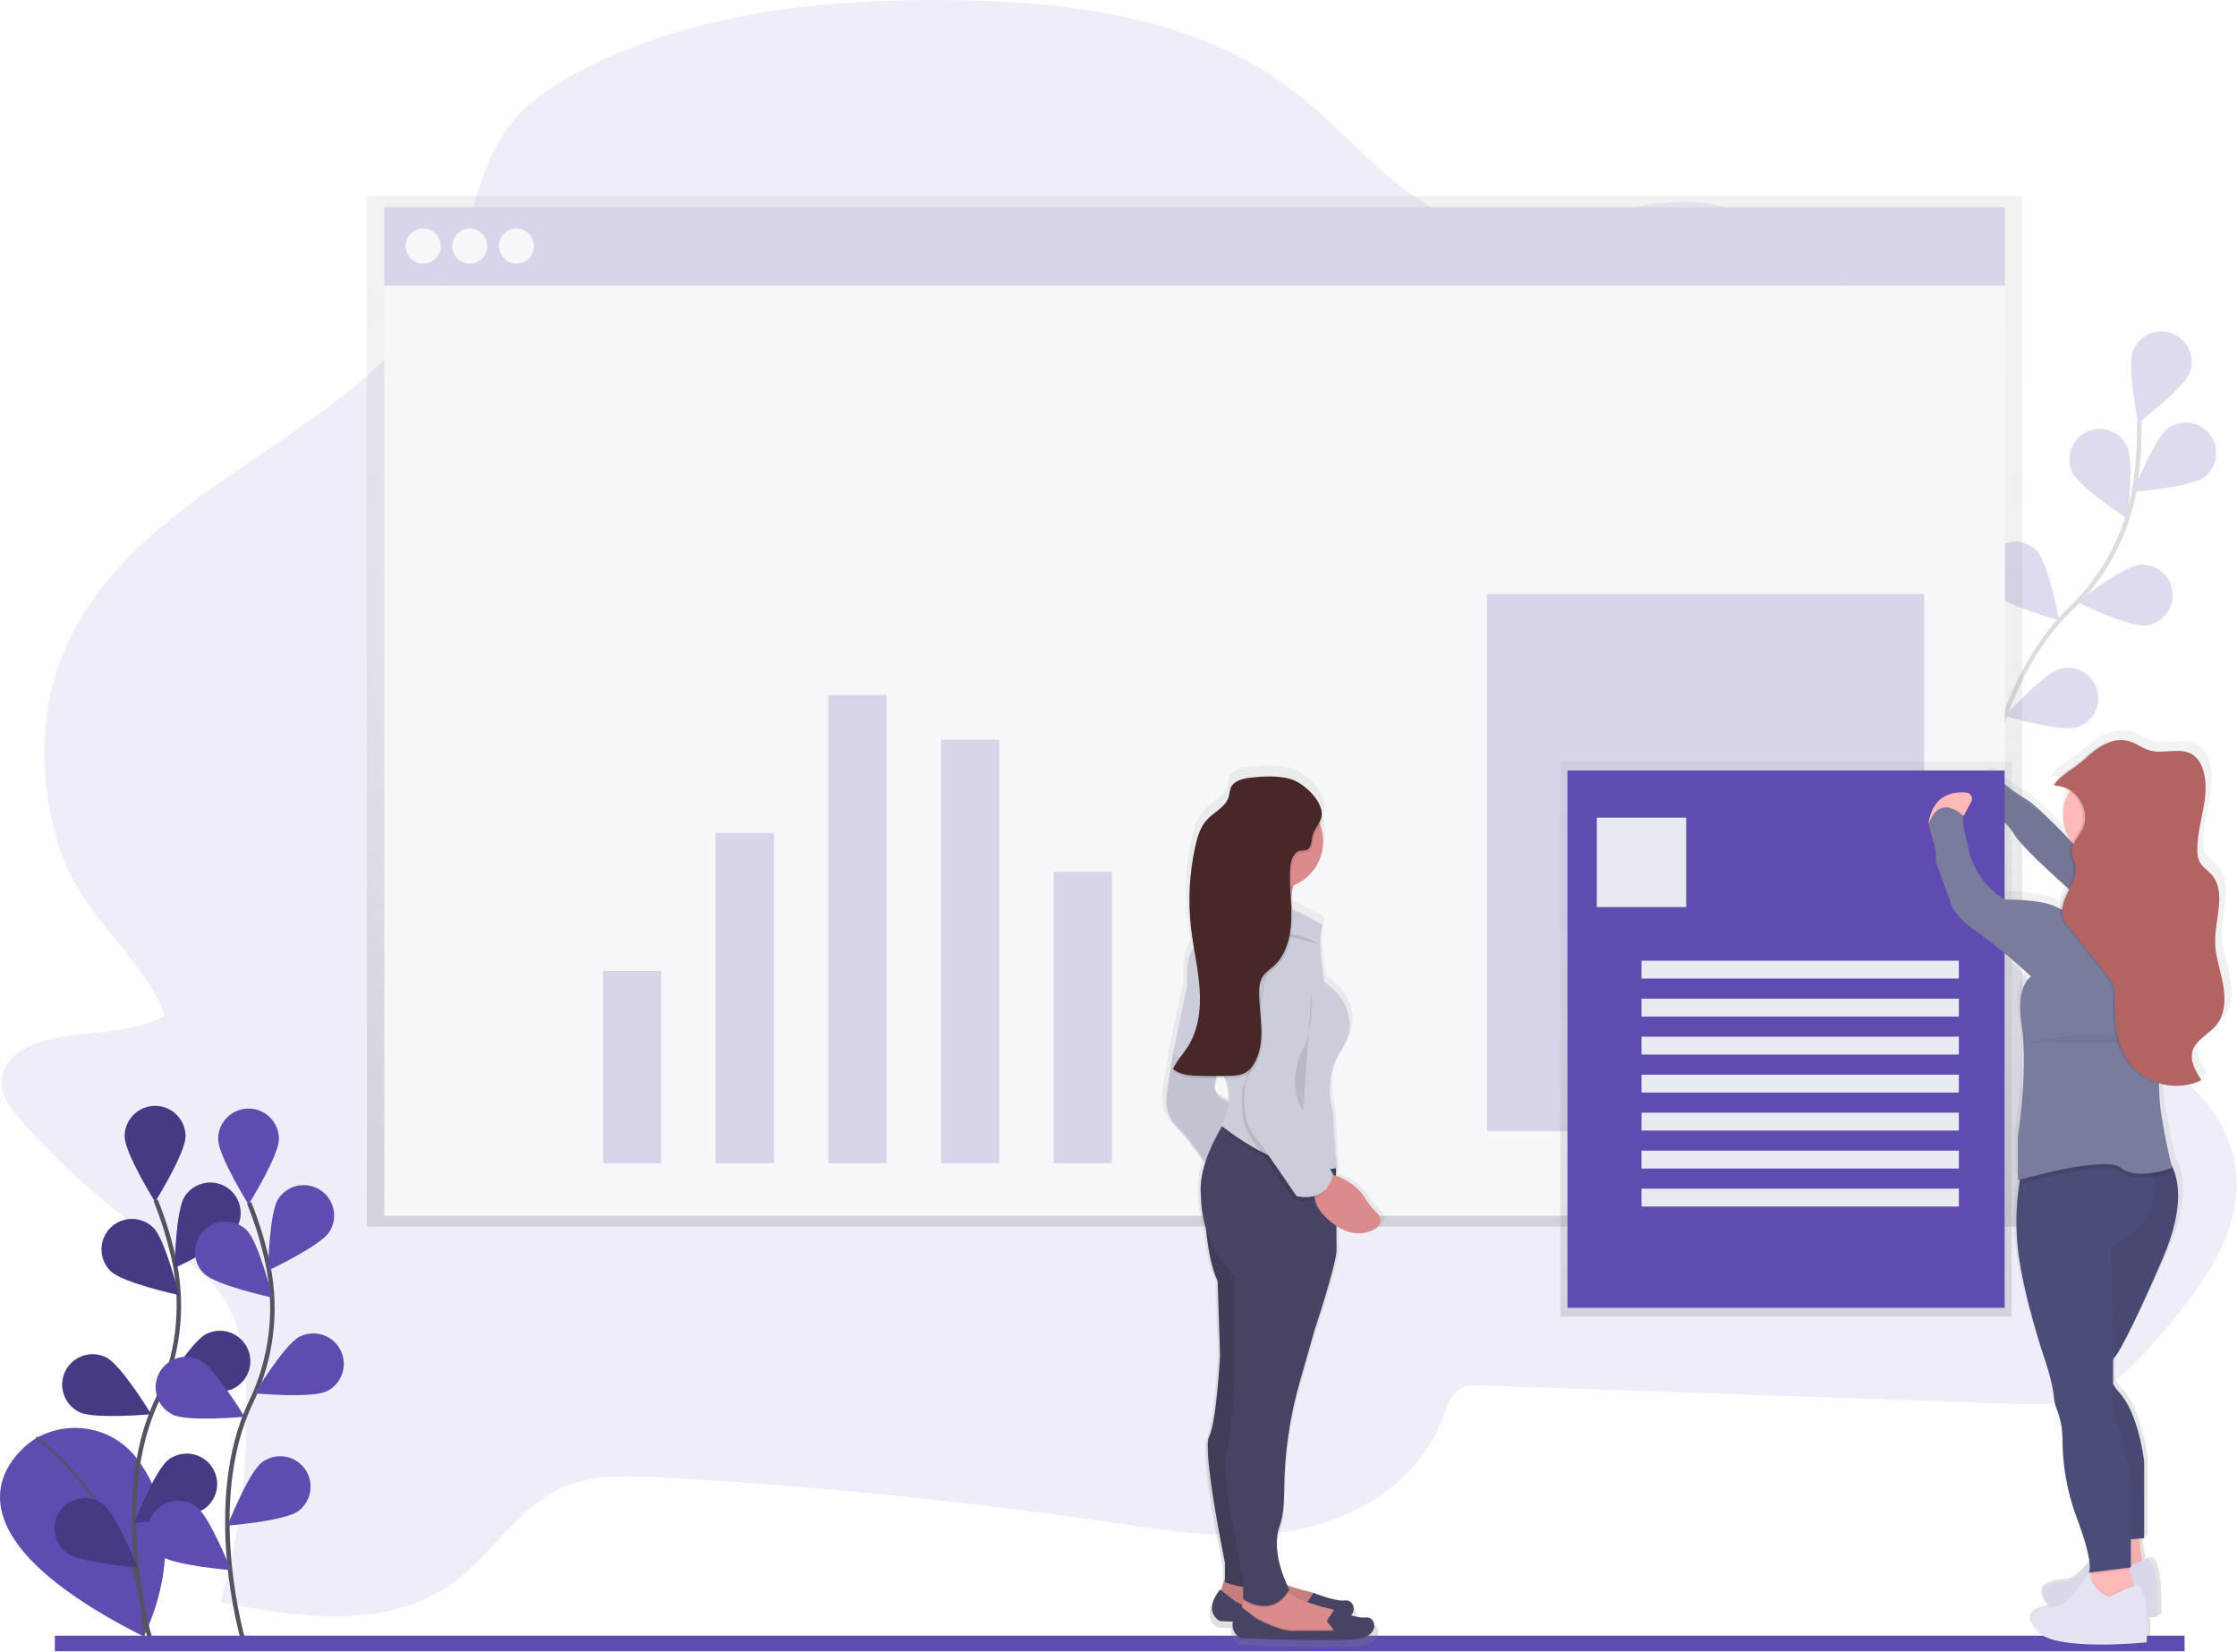 <svg xmlns="http://www.w3.org/2000/svg" width="1001" height="739" viewBox="0 0 1001 739">
  <defs>
    <linearGradient id="hero-a" x1="50%" x2="50%" y1="100%" y2="0%">
      <stop offset="0%" stop-color="gray" stop-opacity=".25"/>
      <stop offset="54%" stop-color="gray" stop-opacity=".12"/>
      <stop offset="100%" stop-color="gray" stop-opacity=".1"/>
    </linearGradient>
    <linearGradient id="hero-b" x1="49.998%" x2="49.998%" y1="99.965%" y2=".005%">
      <stop offset="0%" stop-color="gray" stop-opacity=".25"/>
      <stop offset="54%" stop-color="gray" stop-opacity=".12"/>
      <stop offset="100%" stop-color="gray" stop-opacity=".1"/>
    </linearGradient>
    <linearGradient id="hero-c" x1="49.998%" x2="49.998%" y1="100%" y2="0%">
      <stop offset="0%" stop-color="gray" stop-opacity=".25"/>
      <stop offset="54%" stop-color="gray" stop-opacity=".12"/>
      <stop offset="100%" stop-color="gray" stop-opacity=".1"/>
    </linearGradient>
    <linearGradient id="hero-d" x1="49.993%" x2="49.993%" y1="100.001%" y2="-.007%">
      <stop offset="0%" stop-color="gray" stop-opacity=".25"/>
      <stop offset="54%" stop-color="gray" stop-opacity=".12"/>
      <stop offset="100%" stop-color="gray" stop-opacity=".1"/>
    </linearGradient>
  </defs>
  <g fill="none" fill-rule="evenodd">
    <path fill="#604CB0" fill-rule="nonzero" d="M27.66,463.89 C15.66,465.84 0.61,471.42 0.75,484.39 C0.82,490.97 5.19,496.58 9.44,501.39 C27.504,521.974 48.113,540.176 70.77,555.56 C81.59,562.89 93.22,569.9 100.41,581.23 C107.6,592.56 109.41,606.98 109.98,620.7 C111.382,653.184 107.553,685.682 98.64,716.95 C133.87,723.66 173.16,729.54 202.52,708.35 C220.1,695.66 231.99,674.4 251.58,665.6 C264.66,659.72 279.47,660.24 293.73,660.99 C361.23,664.543 428.563,671.21 495.73,680.99 C523.86,685.09 552.53,689.73 580.36,684.43 C608.19,679.13 635.57,661.84 645.83,633.81 C647.41,629.49 648.83,624.67 652.37,622.07 C655.57,619.75 659.76,619.8 663.65,619.94 L898.73,628.02 C911.61,628.46 924.94,628.82 936.73,623.52 C948.16,618.39 956.95,608.52 965.41,598.85 C984.76,576.79 1005.57,549.65 999.88,519.71 C995.33,495.71 974.99,478.94 954.82,467.2 C934.65,455.46 912.4,445.85 897.58,427.08 C875.03,398.51 875.92,357.62 874.52,320.55 C873.244,286.983 869.113,253.586 862.17,220.72 C856.06,191.83 847.55,162.9 831.64,138.5 C815.73,114.1 791.4,94.56 763.88,90.98 C727.94,86.3 691.81,108.72 656.65,99.2 C626.95,91.2 606.51,62.77 581.9,43.07 C538.19,8.07 480.83,0.74 426.6,0.07 C369.1,-0.66 310.08,5.16 258.83,32.16 C247.09,38.34 235.61,45.82 227.48,56.74 C215.02,73.49 212,95.99 203.85,115.57 C171,194.41 64.16,211.41 29.48,289.41 C17.17,317.08 17.29,349.35 26.26,378.41 C35.91,409.68 63.07,426.95 73.84,454.21 C62.25,461.67 41.71,461.6 27.66,463.89 Z" opacity=".1"/>
    <g opacity=".2" transform="translate(862 148)">
      <path stroke="#535461" stroke-width="2" d="M23.55,222.92 C23.55,222.92 28.35,159.15 64.39,124.5 C79.599,110.064 89.716,91.084 93.22,70.41 C94.793,60.582 95.462,50.63 95.22,40.68"/>
      <path fill="#604CB0" fill-rule="nonzero" d="M117.84 18.71C115.18 25.71 94.74 41.32 94.74 41.32 94.74 41.32 89.74 16.11 92.38 9.08 95.039 2.047 102.897-1.499 109.93 1.16 116.963 3.819 120.509 11.677 117.85 18.71L117.84 18.71zM124.16 65.62C118.11 70.08 92.48 72.04 92.48 72.04 92.48 72.04 101.97 48.15 108.02 43.69 111.936 40.807 117.092 40.232 121.547 42.181 126.001 44.131 129.078 48.309 129.617 53.141 130.156 57.974 128.076 62.727 124.16 65.61L124.16 65.62zM98.07 131.84C90.59 132.63 67.48 121.39 67.48 121.39 67.48 121.39 87.73 105.56 95.2 104.76 102.678 103.967 109.382 109.387 110.175 116.865 110.968 124.343 105.548 131.047 98.07 131.84zM67.05 177.5C59.81 179.5 35.13 172.37 35.13 172.37 35.13 172.37 52.41 153.37 59.65 151.3 64.33 149.978 69.36 151.253 72.845 154.646 76.33 158.038 77.74 163.032 76.545 167.746 75.35 172.46 71.73 176.178 67.05 177.5zM65.23 63.3C68.42 70.11 90 84.07 90 84.07 90 84.07 93.07 58.55 89.88 51.74 87.815 47.337 83.558 44.37 78.712 43.956 73.866 43.543 69.168 45.746 66.387 49.736 63.606 53.726 63.165 58.897 65.23 63.3zM29.62 117.16C34.7 122.7 59.47 129.57 59.47 129.57 59.47 129.57 54.76 104.3 49.68 98.76 44.599 93.218 35.987 92.844 30.445 97.925 24.903 103.006 24.529 111.618 29.61 117.16L29.62 117.16zM2.2 174.25C6.27 180.57 29.53 191.52 29.53 191.52 29.53 191.52 29.16 165.82 25.09 159.52 21.017 153.199 12.591 151.377 6.27 155.45-.051 159.523-1.873 167.949 2.2 174.27L2.2 174.25z"/>
    </g>
    <polygon fill="url(#hero-a)" fill-rule="nonzero" points="164.14 87.83 164.14 123.8 164.14 548.83 904.94 548.83 904.94 123.8 904.94 87.83"/>
    <rect width="725.15" height="35.21" x="171.97" y="92.7" fill="#F6F7F9" fill-rule="nonzero"/>
    <rect width="725.15" height="35.21" x=".97" y=".7" fill="#604CB0" fill-rule="nonzero" opacity=".2" transform="translate(171 92)"/>
    <rect width="725.15" height="416.05" x="171.97" y="127.91" fill="#F6F7F9" fill-rule="nonzero"/>
    <circle cx="189.36" cy="110.09" r="7.83" fill="#F6F7F9" fill-rule="nonzero"/>
    <circle cx="210.22" cy="110.09" r="7.83" fill="#F6F7F9" fill-rule="nonzero"/>
    <circle cx="231.09" cy="110.09" r="7.83" fill="#F6F7F9" fill-rule="nonzero"/>
    <g fill="#604CB0" fill-rule="nonzero" opacity=".2" transform="translate(269 310)">
      <rect width="26.08" height="86.08" x=".78" y="124.41"/>
      <rect width="26.08" height="147.81" x="51.21" y="62.67"/>
      <rect width="26.08" height="209.54" x="101.64" y=".94"/>
      <rect width="26.08" height="189.55" x="152.07" y="20.94"/>
      <rect width="26.08" height="130.42" x="202.5" y="80.06"/>
    </g>
    <rect width="195.63" height="240.41" x=".4" y=".73" fill="#604CB0" fill-rule="nonzero" opacity=".2" transform="translate(665 265)"/>
    <path fill="url(#hero-b)" fill-rule="nonzero" d="M997.85,436.8 C996.6,430.44 994.2,424.22 994.14,417.74 C994.05,407.22 999.65,395 992.29,387.23 C990.61,385.46 988.36,384.14 987.11,382.07 C986.166,380.28 985.717,378.271 985.81,376.25 C985.69,363.98 992.45,351.52 988.4,339.89 C987.609,337.281 985.978,335.006 983.76,333.42 C981.42,331.9 978.76,331.61 975.89,331.66 C973.3,331.66 970.57,331.95 967.89,332 C966.374,332.001 964.864,331.803 963.4,331.41 C960.3,330.53 957.67,328.5 954.6,327.5 C952.987,326.977 951.294,326.743 949.6,326.81 C942.88,326.59 936.74,331.06 931.96,335.39 C929.576,337.396 927.053,339.231 924.41,340.88 C924.81,340.6 915.08,347.28 918.74,347.35 C921.355,347.427 923.883,348.307 925.98,349.87 C921.443,356.87 921.845,365.977 926.98,372.55 C925.39,370.99 923.63,369.28 921.83,367.55 C916.47,362.28 908.98,355.21 905.46,353.28 C899.67,350.17 891.4,343.41 891.4,343.41 C891.4,343.41 880.65,349.41 883.96,357.74 C885.539,358.229 887.08,358.834 888.57,359.55 C888.571,360.657 888.785,361.754 889.2,362.78 C892.6,363.853 895.819,365.431 898.75,367.46 C899.081,367.92 899.388,368.398 899.67,368.89 C901.1,371.39 905.55,375.94 910.99,381 C914.81,384.83 919.84,389.41 924.85,393.82 C923.34,396.82 921.75,399.82 921.47,402.82 C921.084,402.668 920.707,402.494 920.34,402.3 C912.9,398.3 895.54,398.72 895.54,398.72 C895.54,398.72 881.07,391.16 878.18,374.05 C878.18,374.05 875.29,363.7 876.11,360.92 L876.06,360.92 L876.43,360.84 L879.9,354.55 C880.344,353.716 880.333,352.713 879.872,351.888 C879.411,351.064 878.563,350.529 877.62,350.47 C860.7,348.95 859.9,364.47 859.9,364.47 L860.05,364.47 L860,364.6 C862.07,374.55 863.72,373.75 863.31,381.71 L869.92,399.22 C869.92,399.22 870.33,405.22 882.32,413.15 C894.31,421.08 907.95,433.45 907.95,433.45 C907.95,433.45 900.72,437.23 903.4,454.54 C906.68,475.7 901.75,505.88 901.75,505.88 L901.75,525.38 L902.67,525.13 C902.55,525.78 902.44,526.47 902.32,527.22 C900.794,537.019 900.602,546.98 901.75,556.83 C904.23,577.53 914.15,605.83 914.15,605.83 C914.15,605.83 917.87,615.78 918.7,623.74 C918.831,625.316 919.188,626.865 919.76,628.34 C921.624,632.708 922.609,637.401 922.66,642.15 C922.624,654.079 924.783,665.913 929.03,677.06 C933.22,687.7 934.78,693.94 935.24,697.58 C932.24,701.46 928.38,705.69 925.31,706.11 C919.52,706.91 908.36,707.7 915.8,717.25 C916.058,717.579 916.346,717.884 916.66,718.16 C911.01,719.06 904.8,721.04 910.84,728.79 C918.28,738.34 962.09,733.96 962.09,733.96 C962.09,733.96 962.37,728.65 962.09,722.82 C965.16,722.61 967.09,722.42 967.09,722.42 C967.09,722.42 968.33,699.34 962.96,696.55 C961.967,696.658 960.993,696.893 960.06,697.25 C959.48,694.06 959.06,690.09 958.76,687.16 L960.89,687 L960.89,686.84 L961.02,686.84 L961.02,652.06 C961.02,652.06 958.54,630.57 949.45,621.06 C948.281,619.862 947.273,618.518 946.45,617.06 L946.33,616.81 C946.39,614.09 946.39,610.42 946.33,606.21 L946.46,605.98 C946.62,605.72 946.78,605.49 946.93,605.28 C947.14,605 947.367,604.733 947.61,604.48 L947.74,604.31 C947.74,604.31 952.74,598.31 969.65,560.53 C979.98,537.47 977.25,524.53 973.55,517.86 C972.77,514.86 971.14,508.14 969.1,496.63 C968.264,491.745 967.866,486.796 967.91,481.84 C970.473,482.48 973.109,482.776 975.75,482.72 C979.895,482.813 984.004,481.936 987.75,480.16 C985.05,476.22 982.23,471.6 983.59,467.07 C985.13,461.91 991.23,459.54 994.75,455.38 C998.99,450.35 999.1,443.17 997.85,436.8 Z"/>
    <path fill="#797C9C" fill-rule="nonzero" d="M893.11,347.66 C893.11,347.66 882.85,353.58 886.01,361.87 C886.01,361.87 896.67,365.03 901.01,372.92 C905.35,380.81 938.9,409.23 938.9,409.23 L963.4,397 C963.4,397 954.89,385.64 927.97,377.7 C927.97,377.7 912.1,360.7 906.57,357.53 C901.04,354.36 893.11,347.66 893.11,347.66 Z"/>
    <path fill="#000" fill-rule="nonzero" d="M898.11,352.66 C898.11,352.66 887.85,358.58 891.01,366.87 C891.01,366.87 901.67,370.03 906.01,377.92 C910.35,385.81 943.9,414.23 943.9,414.23 L968.4,402 C968.4,402 959.89,390.64 932.97,382.7 C932.97,382.7 917.1,365.7 911.57,362.53 C906.04,359.36 898.11,352.66 898.11,352.66 Z" opacity=".05"/>
    <path fill="#604CB0" fill-rule="nonzero" d="M15.62,643.82 C15.62,643.82 -42.04,678.61 64.25,732.17 C64.25,732.17 87.67,688.69 61.78,653.24 C51.376,638.939 31.92,634.677 16.49,643.32 L15.62,643.82 Z"/>
    <path stroke="#535461" d="M16.28,643.08 C16.28,643.08 65.63,680.83 64.28,732.16"/>
    <path stroke="#535461" stroke-width="2" d="M67.04,732.8 C67.04,732.8 48.97,671.41 70.4,626.3 C79.522,607.419 82.273,586.088 78.24,565.51 C76.247,555.757 73.365,546.207 69.63,536.98"/>
    <path fill="#604CB0" fill-rule="nonzero" d="M83.01 508.41C83.01 515.93 69.4 537.73 69.4 537.73 69.4 537.73 55.79 515.93 55.79 508.41 55.79 500.891 61.886 494.795 69.405 494.795 76.924 494.795 83.02 500.891 83.02 508.41L83.01 508.41zM105.51 550.09C101.42 556.4 78.15 567.3 78.15 567.3 78.15 567.3 78.57 541.6 82.66 535.3 85.304 531.218 89.924 528.857 94.781 529.106 99.638 529.354 103.993 532.175 106.206 536.506 108.419 540.836 108.154 546.018 105.51 550.1L105.51 550.09zM104.53 621.25C97.82 624.64 72.22 622.25 72.22 622.25 72.22 622.25 85.56 600.25 92.27 596.89 98.983 593.504 107.169 596.202 110.555 602.915 113.941 609.628 111.243 617.814 104.53 621.2L104.53 621.25zM91.66 674.93C85.66 679.4 59.99 681.42 59.99 681.42 59.99 681.42 69.42 657.51 75.47 653.04 79.38 650.148 84.536 649.562 88.996 651.502 93.456 653.442 96.542 657.615 97.091 662.447 97.641 667.279 95.57 672.038 91.66 674.93zM49.57 568.76C54.96 574 80.09 579.43 80.09 579.43 80.09 579.43 73.94 554.43 68.54 549.23 65.051 545.836 60.017 544.561 55.333 545.885 50.65 547.21 47.028 550.932 45.833 555.65 44.638 560.369 46.051 565.366 49.54 568.76L49.57 568.76zM35.31 631.73C42.02 635.12 67.62 632.73 67.62 632.73 67.62 632.73 54.28 610.73 47.57 607.37 40.857 603.984 32.671 606.682 29.285 613.395 25.899 620.108 28.597 628.294 35.31 631.68L35.31 631.73zM29.86 694.83C35.86 699.3 61.53 701.32 61.53 701.32 61.53 701.32 52.1 677.41 46.05 672.94 40.005 668.469 31.481 669.745 27.01 675.79 22.539 681.835 23.815 690.359 29.86 694.83z"/>
    <path fill="#000" fill-rule="nonzero" d="M83.01 508.41C83.01 515.93 69.4 537.73 69.4 537.73 69.4 537.73 55.79 515.93 55.79 508.41 55.79 500.891 61.886 494.795 69.405 494.795 76.924 494.795 83.02 500.891 83.02 508.41L83.01 508.41zM105.51 550.09C101.42 556.4 78.15 567.3 78.15 567.3 78.15 567.3 78.57 541.6 82.66 535.3 85.304 531.218 89.924 528.857 94.781 529.106 99.638 529.354 103.993 532.175 106.206 536.506 108.419 540.836 108.154 546.018 105.51 550.1L105.51 550.09zM104.53 621.25C97.82 624.64 72.22 622.25 72.22 622.25 72.22 622.25 85.56 600.25 92.27 596.89 98.983 593.504 107.169 596.202 110.555 602.915 113.941 609.628 111.243 617.814 104.53 621.2L104.53 621.25zM91.66 674.93C85.66 679.4 59.99 681.42 59.99 681.42 59.99 681.42 69.42 657.51 75.47 653.04 79.38 650.148 84.536 649.562 88.996 651.502 93.456 653.442 96.542 657.615 97.091 662.447 97.641 667.279 95.57 672.038 91.66 674.93zM49.57 568.76C54.96 574 80.09 579.43 80.09 579.43 80.09 579.43 73.94 554.43 68.54 549.23 65.051 545.836 60.017 544.561 55.333 545.885 50.65 547.21 47.028 550.932 45.833 555.65 44.638 560.369 46.051 565.366 49.54 568.76L49.57 568.76zM35.31 631.73C42.02 635.12 67.62 632.73 67.62 632.73 67.62 632.73 54.28 610.73 47.57 607.37 40.857 603.984 32.671 606.682 29.285 613.395 25.899 620.108 28.597 628.294 35.31 631.68L35.31 631.73zM29.86 694.83C35.86 699.3 61.53 701.32 61.53 701.32 61.53 701.32 52.1 677.41 46.05 672.94 40.005 668.469 31.481 669.745 27.01 675.79 22.539 681.835 23.815 690.359 29.86 694.83z" opacity=".25"/>
    <path stroke="#535461" stroke-width="2" d="M108.85,733.97 C108.85,733.97 90.78,672.62 112.24,627.47 C121.362,608.589 124.113,587.258 120.08,566.68 C118.087,556.927 115.205,547.377 111.47,538.15"/>
    <path fill="#604CB0" fill-rule="nonzero" d="M124.82 509.61C124.82 517.13 111.21 538.93 111.21 538.93 111.21 538.93 97.6 517.13 97.6 509.61 97.6 502.091 103.696 495.995 111.215 495.995 118.734 495.995 124.83 502.091 124.83 509.61L124.82 509.61zM147.33 551.25C143.24 557.56 119.97 568.46 119.97 568.46 119.97 568.46 120.39 542.76 124.48 536.46 128.567 530.15 136.995 528.348 143.305 532.435 149.615 536.522 151.417 544.95 147.33 551.26L147.33 551.25zM146.34 622.41C139.63 625.8 114.03 623.41 114.03 623.41 114.03 623.41 127.37 601.41 134.08 598.05 138.431 595.86 143.621 596.158 147.693 598.831 151.766 601.505 154.102 606.148 153.823 611.011 153.544 615.875 150.691 620.22 146.34 622.41zM133.47 676.1C127.47 680.57 101.8 682.59 101.8 682.59 101.8 682.59 111.23 658.68 117.28 654.21 121.19 651.318 126.346 650.732 130.806 652.672 135.266 654.612 138.352 658.785 138.901 663.617 139.451 668.449 137.38 673.208 133.47 676.1zM91.4 569.92C96.79 575.16 121.92 580.59 121.92 580.59 121.92 580.59 115.77 555.59 110.37 550.39 106.881 546.996 101.847 545.721 97.163 547.045 92.48 548.37 88.858 552.092 87.663 556.81 86.468 561.529 87.881 566.526 91.37 569.92L91.4 569.92zM77.12 632.89C83.83 636.28 109.43 633.89 109.43 633.89 109.43 633.89 96.09 611.89 89.38 608.53 82.667 605.144 74.481 607.842 71.095 614.555 67.709 621.268 70.407 629.454 77.12 632.84L77.12 632.89zM71.67 696C77.67 700.47 103.34 702.49 103.34 702.49 103.34 702.49 93.91 678.58 87.86 674.11 81.815 669.639 73.291 670.915 68.82 676.96 64.349 683.005 65.625 691.529 71.67 696z"/>
    <rect width="953" height="7" x="24.54" y="731.83" fill="#604CB0" fill-rule="nonzero"/>
    <rect width="201.97" height="248.2" x="698.23" y="340.83" fill="url(#hero-c)" fill-rule="nonzero"/>
    <rect width="195.63" height="240.41" x="701.4" y="344.73" fill="#604CB0" fill-rule="nonzero"/>
    <rect width="40" height="40" x="714.54" y="365.83" fill="#E8EAF1" fill-rule="nonzero"/>
    <rect width="142" height="8" x="734.54" y="429.83" fill="#E8EAF1" fill-rule="nonzero"/>
    <rect width="142" height="8" x="734.54" y="446.83" fill="#E8EAF1" fill-rule="nonzero"/>
    <rect width="142" height="8" x="734.54" y="463.83" fill="#E8EAF1" fill-rule="nonzero"/>
    <rect width="142" height="8" x="734.54" y="480.83" fill="#E8EAF1" fill-rule="nonzero"/>
    <rect width="142" height="8" x="734.54" y="497.83" fill="#E8EAF1" fill-rule="nonzero"/>
    <rect width="142" height="8" x="734.54" y="514.83" fill="#E8EAF1" fill-rule="nonzero"/>
    <rect width="142" height="8" x="734.54" y="531.83" fill="#E8EAF1" fill-rule="nonzero"/>
    <path fill="#FFB9B9" fill-rule="nonzero" d="M957.05,684.3 C957.05,684.3 958.23,701.66 960.21,703.64 C962.19,705.62 942.45,706.8 942.45,706.8 L945.21,684.3 L957.05,684.3 Z"/>
    <path fill="#000" fill-rule="nonzero" d="M957.05,684.3 C957.05,684.3 958.23,701.66 960.21,703.64 C962.19,705.62 942.45,706.8 942.45,706.8 L945.21,684.3 L957.05,684.3 Z" opacity=".05"/>
    <path fill="#E4E2F3" fill-rule="nonzero" d="M961.4,697.72 C961.4,697.72 958.64,697.72 948.77,702.85 C948.77,702.85 942.06,701.67 939.3,692.19 C939.3,692.19 931.01,706.4 925.49,707.19 C919.97,707.98 909.31,708.77 916.41,718.24 C923.51,727.71 965.35,723.37 965.35,723.37 C965.35,723.37 966.52,700.48 961.4,697.72 Z"/>
    <path fill="#000" fill-rule="nonzero" d="M961.4,697.72 C961.4,697.72 958.64,697.72 948.77,702.85 C948.77,702.85 942.06,701.67 939.3,692.19 C939.3,692.19 931.01,706.4 925.49,707.19 C919.97,707.98 909.31,708.77 916.41,718.24 C923.51,727.71 965.35,723.37 965.35,723.37 C965.35,723.37 966.52,700.48 961.4,697.72 Z" opacity=".05"/>
    <path fill="#FFB9B9" fill-rule="nonzero" d="M955.47,711.14 L952.71,718.64 L934.56,713.51 L935.56,706.07 L935.81,704.27 L936.5,699.27 C936.5,699.27 951.89,695.32 951.89,697.27 C952.094,698.898 952.428,700.506 952.89,702.08 C953.52,704.51 954.31,707.27 954.89,709.08 C955.23,710.35 955.47,711.14 955.47,711.14 Z"/>
    <path fill="#4C4C78" fill-rule="nonzero" d="M945.56,608.21 C943.551,611.601 943.551,615.819 945.56,619.21 C946.336,620.635 947.29,621.956 948.4,623.14 C957.08,632.61 959.45,653.92 959.45,653.92 L959.45,688.25 L953.53,688.7 L944.06,689.43 L929.85,631.02 C929.85,631.02 921.56,588.4 925.51,580.9 C929.46,573.4 933.01,526.44 933.01,526.44 L936.29,523.05 L944.06,515 L966.56,515 C968.36,516.29 969.855,517.959 970.94,519.89 C974.72,526.14 978.11,539.14 967.75,563.14 C951.57,600.63 946.83,606.55 946.83,606.55 C946.344,607.053 945.918,607.61 945.56,608.21 Z"/>
    <path fill="#000" fill-rule="nonzero" d="M945.69,608.04 C943.681,611.431 943.681,615.649 945.69,619.04 C946.466,620.465 947.42,621.786 948.53,622.97 C957.21,632.44 959.58,653.75 959.58,653.75 L959.58,688.08 L953.66,688.53 L944.19,689.26 L929.98,630.85 C929.98,630.85 921.69,588.23 925.64,580.73 C929.59,573.23 933.14,526.27 933.14,526.27 L936.42,522.88 L944.19,514.83 L966.69,514.83 C968.49,516.12 969.985,517.789 971.07,519.72 C974.85,525.97 978.24,538.97 967.88,562.97 C951.7,600.46 946.96,606.38 946.96,606.38 C946.474,606.883 946.048,607.44 945.69,608.04 Z" opacity=".05"/>
    <path fill="#000" fill-rule="nonzero" d="M952.93,702.13 L935.84,704.27 L936.53,699.27 C936.53,699.27 951.92,695.32 951.92,697.27 C952.125,698.915 952.462,700.54 952.93,702.13 Z" opacity=".1"/>
    <path fill="#4C4C78" fill-rule="nonzero" d="M944.4,557.62 C944.4,557.62 945.4,588.69 945.54,608.21 C945.54,612.63 945.54,616.45 945.54,619.21 C945.563,620.66 945.455,622.109 945.22,623.54 C944.04,627.09 946.4,634.98 946.4,634.98 C952.322,650.577 954.746,667.284 953.5,683.92 L953.5,701.28 L934.56,703.65 C934.56,703.65 937.72,701.28 929.03,678.39 C924.967,667.301 922.905,655.579 922.94,643.77 C922.894,639.069 921.954,634.42 920.17,630.07 C919.627,628.604 919.291,627.069 919.17,625.51 C918.38,617.62 914.83,607.75 914.83,607.75 C914.83,607.75 905.36,579.75 902.99,559.21 C901.896,549.441 902.08,539.571 903.54,529.85 C903.888,527.381 904.362,524.931 904.96,522.51 C904.96,522.51 943.54,498.23 958.11,515.01 C959.513,516.653 960.626,518.523 961.4,520.54 C962.2,522.531 962.822,524.589 963.26,526.69 C967.79,548.94 944.4,557.62 944.4,557.62 Z"/>
    <circle cx="943.23" cy="364.64" r="20.13" fill="#FFB9B9" fill-rule="nonzero"/>
    <path fill="#FFB9B9" fill-rule="nonzero" d="M932.18,377.26 C932.18,377.26 940.47,400.54 932.18,412.78 C923.89,425.02 958.62,421.07 958.62,421.07 L972.04,404.89 C972.04,404.89 956.25,404.89 955.46,377.26 C954.67,349.63 932.18,377.26 932.18,377.26 Z"/>
    <path fill="#000" fill-rule="nonzero" d="M972.04 524.47C969.18 525.459 966.239 526.195 963.25 526.67 958.34 527.43 952.54 527.46 949.15 524.47 947.15 522.7 942.15 522.47 936.24 523.05 923.71 524.25 906.76 528.92 903.52 529.84 903.868 527.371 904.342 524.921 904.94 522.5 904.94 522.5 943.52 498.22 958.09 515L966.51 515C968.31 516.29 969.805 517.959 970.89 519.89 971.62 523.03 972.04 524.47 972.04 524.47zM955.47 711.14L952.71 718.64 934.56 713.51 935.56 706.07C938.68 712.97 944 713.91 944 713.91 947.466 711.993 951.101 710.399 954.86 709.15 955.23 710.35 955.47 711.14 955.47 711.14z" opacity=".1"/>
    <path fill="#E4E2F3" fill-rule="nonzero" d="M956.65,709.17 C956.65,709.17 953.89,709.17 944.02,714.3 C944.02,714.3 937.31,713.12 934.55,703.64 C934.55,703.64 926.26,717.85 920.74,718.64 C915.22,719.43 904.56,720.22 911.66,729.69 C918.76,739.16 960.6,734.82 960.6,734.82 C960.6,734.82 961.78,711.93 956.65,709.17 Z"/>
    <path fill="#FFB9B9" fill-rule="nonzero" d="M863.02,368.49 C863.02,368.49 863.79,353.12 879.94,354.62 C880.846,354.712 881.649,355.245 882.085,356.045 C882.521,356.845 882.534,357.808 882.12,358.62 L878.81,364.85 L863.02,368.49 Z"/>
    <path fill="#797C9C" fill-rule="nonzero" d="M956.26,409.62 C956.26,409.62 936.92,406.46 931.79,402.52 C931.79,402.52 927.84,410.02 920.74,406.07 C913.64,402.12 897.06,402.52 897.06,402.52 C888.266,397.133 882.223,388.214 880.48,378.05 C880.48,378.05 877.72,367.79 878.48,365.05 C878.48,365.05 868.22,354.39 863.09,368.6 C865.09,378.47 866.64,377.68 866.25,385.6 L872.56,402.96 C872.56,402.96 872.95,408.88 884.4,416.77 C895.85,424.66 908.87,436.9 908.87,436.9 C908.87,436.9 901.96,440.65 904.53,457.82 C907.67,478.82 902.95,508.73 902.95,508.73 L902.95,528.07 C902.95,528.07 942.42,516.63 949.12,522.54 C955.82,528.45 972.01,522.54 972.01,522.54 C972.01,522.54 970.01,515.83 967.27,499.65 C964.53,483.47 967.66,467.65 967.66,467.65 C967.66,467.65 977.92,440.42 982.66,429.37 C987.4,418.32 979.11,403.37 970.82,397.8 C962.53,392.23 959.45,395.59 959.45,395.59 C959.45,395.59 974.02,406.07 956.26,409.62 Z"/>
    <path fill="#000" fill-rule="nonzero" d="M905.55,466.63 C905.55,466.63 908.7,465.87 924.48,463.5 C940.26,461.13 967.89,466.66 967.89,466.66" opacity=".05"/>
    <path fill="#000" fill-rule="nonzero" d="M919.19,351.6 C928.19,351.79 934.85,362.89 930.86,370.9 C929.11,374.42 925.72,377.52 926.07,381.43 C926.23,383.21 927.18,384.82 927.59,386.56 C929.48,394.56 919.91,402.05 922.1,409.95 C922.848,412.068 924.01,414.016 925.52,415.68 L942.14,436.62 C943.149,437.772 943.985,439.066 944.62,440.46 C945.253,442.445 945.498,444.533 945.34,446.61 C945.26,456.61 945.91,467.34 951.81,475.45 C958.9,485.19 973.35,488.69 984.1,483.26 C981.52,479.35 978.83,474.77 980.1,470.26 C981.57,465.15 987.39,462.79 990.75,458.67 C994.81,453.67 994.91,446.57 993.75,440.26 C992.59,433.95 990.26,427.78 990.21,421.36 C990.13,410.93 995.47,398.81 988.44,391.11 C986.83,389.35 984.69,388.05 983.49,385.99 C982.586,384.202 982.159,382.211 982.25,380.21 C982.14,368.05 988.59,355.68 984.72,344.15 C983.982,341.584 982.427,339.33 980.29,337.73 C974.81,334.04 967.21,337.62 960.87,335.73 C957.87,334.86 955.4,332.84 952.47,331.85 C944.57,329.18 937.26,334.54 931.8,339.68 C929.53,341.663 927.12,343.482 924.59,345.12 C924.98,344.91 915.69,351.53 919.19,351.6 Z" opacity=".1"/>
    <path fill="#B36362" fill-rule="nonzero" d="M920.19,351.6 C929.19,351.79 935.85,362.89 931.86,370.9 C930.11,374.42 926.72,377.52 927.07,381.43 C927.23,383.21 928.18,384.82 928.59,386.56 C930.48,394.56 920.91,402.05 923.1,409.95 C923.848,412.068 925.01,414.016 926.52,415.68 L943.14,436.62 C944.149,437.772 944.985,439.066 945.62,440.46 C946.253,442.445 946.498,444.533 946.34,446.61 C946.26,456.61 946.91,467.34 952.81,475.45 C959.9,485.19 974.35,488.69 985.1,483.26 C982.52,479.35 979.83,474.77 981.1,470.26 C982.57,465.15 988.39,462.79 991.75,458.67 C995.81,453.67 995.91,446.57 994.75,440.26 C993.59,433.95 991.26,427.78 991.21,421.36 C991.13,410.93 996.47,398.81 989.44,391.11 C987.83,389.35 985.69,388.05 984.49,385.99 C983.586,384.202 983.159,382.211 983.25,380.21 C983.14,368.05 989.59,355.68 985.72,344.15 C984.982,341.584 983.427,339.33 981.29,337.73 C975.81,334.04 968.21,337.62 961.87,335.73 C958.87,334.86 956.4,332.84 953.47,331.85 C945.57,329.18 938.26,334.54 932.8,339.68 C930.53,341.663 928.12,343.482 925.59,345.12 C925.98,344.91 916.69,351.53 920.19,351.6 Z"/>
    <path fill="url(#hero-d)" fill-rule="nonzero" d="M618.08,541.95 C615.792,539.811 613.804,537.372 612.17,534.7 C608.71,529.26 602.92,526.33 598.95,524.87 L598.95,523.1 L599.19,523.1 L599.08,521.46 L599.19,521.46 L598.91,517.12 L597.5,495.44 C597.5,495.44 592.4,480.91 601.4,467.61 C610.4,454.31 601.96,441.55 593.5,436.56 C593.5,436.56 589.5,415.49 592.94,410.5 C588.343,407.832 583.602,405.418 578.74,403.27 C578.667,403.01 578.597,402.743 578.53,402.47 C578.44,400.47 578.32,398.54 578.21,396.58 C578.326,395.568 578.513,394.566 578.77,393.58 C578.88,393.17 579,392.75 579.13,392.32 C587.418,389.106 592.896,381.149 592.94,372.26 C592.942,369.72 592.488,367.2 591.6,364.82 C592.039,364.082 592.375,363.288 592.6,362.46 C593.044,360.067 592.565,357.594 591.26,355.54 C589.02,350.54 583.37,345.97 579.26,344.3 C573.39,341.9 564.55,342.47 558.44,343.2 C555.01,343.61 551.09,344.77 549.85,347.94 C549.521,349.141 549.261,350.36 549.07,351.59 C547.79,356.43 542.24,358.69 538.81,362.39 C535.81,365.66 534.45,370.08 533.47,374.39 C530.655,386.74 529.978,399.481 531.47,412.06 C531.82,414.96 532.28,417.84 532.77,420.72 C530.71,423.62 528.85,428.72 529.7,437.72 L522.93,469.88 L520.11,488.73 C519.336,494.079 521.235,499.467 525.19,503.15 C529.51,507.39 534.75,514.56 537.98,519.21 C536.572,523.322 535.875,527.644 535.92,531.99 C535.99,533.99 536.1,535.88 536.24,537.7 C536.53,541.536 537.255,545.327 538.4,549 C539.19,556.74 540.76,566.64 543.82,573 L544.95,606.82 C544.95,606.82 543.26,637.87 539.87,643.97 C536.48,650.07 547.21,701.64 547.21,701.64 L547.21,708.85 L545.4,714.13 L544.95,713.79 C536.48,724.33 544.95,728.21 544.95,728.21 C544.95,728.21 547.25,728.32 550.95,728.46 C550.303,731.493 551.787,734.581 554.56,735.97 C554.56,735.97 602.56,738.19 611.02,735.97 C619.48,733.75 617.23,725.97 612.71,726.54 C610.423,726.62 608.138,726.319 605.95,725.65 C608.59,722.56 606.48,718.37 603.12,718.78 C598.6,719.33 588.44,715.31 588.44,715.31 L588.44,715.38 C588.114,715.257 587.78,715.157 587.44,715.08 C583.665,714.222 579.937,713.17 576.27,711.93 C574.09,707.26 569.07,694.7 572.67,684.93 C574.3,680.53 574.83,674.67 574.83,668.99 C574.916,651.864 577.417,634.837 582.26,618.41 L589.03,595.14 C589.03,595.14 598.63,566.86 599.19,559.14 L599.11,547.82 C607.05,552.93 613.35,551.38 617.38,549.01 C618.604,548.312 619.414,547.063 619.553,545.661 C619.692,544.258 619.143,542.875 618.08,541.95 Z M542.73,483.13 C542.92,482.32 543.08,481.43 543.22,480.5 C544.553,480.5 545.887,480.5 547.22,480.5 C548.872,483.885 549.563,487.659 549.22,491.41 C546.16,490.41 541.58,488.03 542.73,483.13 Z"/>
    <path fill="#DB8B8B" fill-rule="nonzero" d="M548.1,706.26 L545.93,712.78 L552.99,719.84 L576.35,725.27 L593.19,723.64 L592.1,717.64 C591.441,715.024 589.377,712.994 586.75,712.38 C579.83,710.75 566.63,707.05 563.85,701.89 L548.1,706.26 Z"/>
    <path fill="#000" fill-rule="nonzero" d="M548.1,706.26 L545.93,712.78 L552.99,719.84 L576.35,725.27 L593.19,723.64 L592.1,717.64 C591.441,715.024 589.377,712.994 586.75,712.38 C579.83,710.75 566.63,707.05 563.85,701.89 L548.1,706.26 Z" opacity=".1"/>
    <path fill="#474463" fill-rule="nonzero" d="M587.76,722.02 L584.5,717.67 L587.76,712.67 C587.76,712.67 597.54,716.62 601.88,716.07 C606.22,715.52 608.4,723.13 600.25,725.31 C592.1,727.49 545.92,725.31 545.92,725.31 C545.92,725.31 537.77,721.51 545.92,711.19 L552.98,716.62 C552.98,716.62 564.98,723.14 570.91,722.05 L587.76,722.02 Z"/>
    <path fill="#DB8B8B" fill-rule="nonzero" d="M602.4,731.25 L585.56,732.88 L562.22,727.41 L555.16,720.41 L555.74,718.68 L556.55,716.26 L557.34,713.89 L573.09,709.54 C573.888,710.842 574.981,711.938 576.28,712.74 C581.4,716.24 590.59,718.74 595.98,720.03 C596.207,720.083 596.431,720.15 596.65,720.23 C598.971,721.009 600.734,722.916 601.33,725.29 L602.4,731.25 Z"/>
    <path fill="#000" fill-rule="nonzero" d="M602.4,731.25 L585.56,732.88 L562.22,727.41 L555.16,720.41 L555.74,718.68 L562.23,723.68 C562.23,723.68 574.23,730.2 580.16,729.11 L597,729.11 L593.74,724.76 L596.67,720.24 C598.991,721.019 600.754,722.926 601.35,725.3 L602.4,731.25 Z" opacity=".1"/>
    <path fill="#474463" fill-rule="nonzero" d="M596.99,729.62 L593.73,725.27 L596.99,720.27 C596.99,720.27 606.77,724.22 611.11,723.67 C615.45,723.12 617.63,730.73 609.48,732.91 C601.33,735.09 555.15,732.91 555.15,732.91 C555.15,732.91 547,729.11 555.15,718.79 L562.21,724.22 C562.21,724.22 574.21,730.74 580.14,729.65 L596.99,729.62 Z"/>
    <path fill="#DB8B8B" fill-rule="nonzero" d="M583.4,414.53 C583.4,414.53 557.32,417.25 561.13,406.38 C562.191,403.3 562.466,400.003 561.93,396.79 C561.253,392.804 559.677,389.025 557.32,385.74 L581.77,389.54 C580.306,391.99 579.192,394.632 578.46,397.39 C575.55,408.92 583.4,414.53 583.4,414.53 Z"/>
    <path fill="#474463" fill-rule="nonzero" d="M538.86,538.41 C538.86,538.41 539.4,561.77 544.86,573.18 L545.95,606.32 C545.95,606.32 544.32,636.74 541.06,642.72 C537.8,648.7 548.12,699.22 548.12,699.22 L548.12,707.91 C548.12,707.91 565.48,714.41 570.4,706.81 L565.51,642.16 L567.68,552.52 L538.86,538.41 Z"/>
    <path fill="#000" fill-rule="nonzero" d="M538.86,538.41 C538.86,538.41 539.4,561.77 544.86,573.18 L545.95,606.32 C545.95,606.32 544.32,636.74 541.06,642.72 C537.8,648.7 548.12,699.22 548.12,699.22 L548.12,707.91 C548.12,707.91 565.48,714.41 570.4,706.81 L565.51,642.16 L567.68,552.52 L538.86,538.41 Z" opacity=".1"/>
    <path fill="#CBCDDA" fill-rule="nonzero" d="M528,463.41 L524.74,472.1 L522.02,490.57 C521.276,495.79 523.097,501.048 526.91,504.69 C533.43,511.21 542.12,524.79 542.12,524.79 L552.44,493.79 C552.44,493.79 542.12,492.16 543.75,485.1 C545.38,478.04 544.84,465 544.84,465 L528,463.41 Z"/>
    <path fill="#000" fill-rule="nonzero" d="M528,462.41 L524.74,471.1 L522.02,489.57 C521.276,494.79 523.097,500.048 526.91,503.69 C533.43,510.21 542.12,523.79 542.12,523.79 L552.44,492.79 C552.44,492.79 542.12,491.16 543.75,484.1 C545.38,477.04 544.84,464 544.84,464 L528,462.41 Z" opacity=".05"/>
    <path fill="#000" fill-rule="nonzero" d="M576.28,712.72 C569.28,723.72 558.47,717.47 556.54,716.23 L557.33,713.86 L573.08,709.51 C573.88,710.816 574.976,711.916 576.28,712.72 Z" opacity=".1"/>
    <path fill="#474463" fill-rule="nonzero" d="M598.08,559.58 C597.54,567.19 588.3,594.89 588.3,594.89 L581.79,617.69 C577.12,633.812 574.711,650.505 574.63,667.29 C574.63,672.85 574.12,678.59 572.55,682.9 C568.2,694.9 576.9,711.15 576.9,711.15 C569.29,724.73 556.26,715.5 556.26,715.5 L556.26,706.81 C556.26,706.81 545.94,659.55 548.65,650.31 C551.36,641.07 552.45,616.08 552.45,616.08 L552.45,570.99 C543.746,562.317 538.454,550.803 537.54,538.55 C537.41,536.77 537.31,534.9 537.24,532.96 C536.8,520.7 545.18,506.33 548.45,501.21 C549.24,499.97 549.73,499.28 549.73,499.28 L597.73,518.28 L597.84,518.28 L597.84,520.14 L597.84,524.25 L598.08,559.58 Z"/>
    <path fill="#000" fill-rule="nonzero" d="M581.78,389.54 C580.316,391.99 579.202,394.632 578.47,397.39 C573.105,399.43 567.143,399.213 561.94,396.79 C561.263,392.804 559.687,389.025 557.33,385.74 L581.78,389.54 Z" opacity=".1"/>
    <circle cx="570.91" cy="376.5" r="21.19" fill="#DB8B8B" fill-rule="nonzero"/>
    <path fill="#000" fill-rule="nonzero" d="M598.08,524.27 L597.85,524.27 C575.07,528.95 546.47,505.21 546.47,505.21 C547.242,503.932 547.91,502.594 548.47,501.21 C549.26,499.97 549.75,499.28 549.75,499.28 L597.75,518.28 L597.87,520.18 L598.08,524.27 Z" opacity=".1"/>
    <path fill="#CBCDDA" fill-rule="nonzero" d="M592.1,413.98 C592.1,413.98 561.68,395.51 551.9,403.11 L538.32,420.49 C538.32,420.49 529.63,423.21 531.26,440.59 L524.74,472.1 L544.3,476.99 C544.3,476.99 555.71,487.86 546.47,503.61 C546.47,503.61 575.26,527.51 598.08,522.61 L596.4,497.1 C596.4,497.1 591.51,482.98 600.2,469.94 C608.89,456.9 600.74,444.41 592.59,439.52 C592.65,439.52 588.84,418.87 592.1,413.98 Z"/>
    <path fill="#DB8B8B" fill-rule="nonzero" d="M593.73,524.81 C593.73,524.81 605.14,526.98 610.57,535.68 C612.139,538.292 614.053,540.68 616.26,542.78 C617.264,543.695 617.777,545.031 617.645,546.383 C617.513,547.735 616.752,548.946 615.59,549.65 C611.28,552.24 604.25,553.84 595.37,546.54 C580.15,534.05 593.73,524.81 593.73,524.81 Z"/>
    <path fill="#000" fill-rule="nonzero" d="M576.89,424.31 C576.89,424.31 566.02,423.22 563.31,451.47 C560.6,479.72 556.25,486.24 556.25,486.24 C556.25,486.24 553.53,500.91 560.05,509.6 C566.57,518.29 579.05,536.76 579.05,536.76 C579.05,536.76 592.63,540.56 595.35,526.98 L578.51,495.47 C578.51,495.47 575.79,484.6 582.31,477 C588.83,469.4 593.73,418.87 576.89,424.31 Z" opacity=".1"/>
    <path fill="#CBCDDA" fill-rule="nonzero" d="M577.98,422.68 C577.98,422.68 567.11,421.59 564.4,449.84 C561.69,478.09 557.34,484.61 557.34,484.61 C557.34,484.61 554.62,499.28 561.14,507.97 C567.66,516.66 580.14,535.13 580.14,535.13 C580.14,535.13 593.72,538.93 596.44,525.35 L579.6,493.84 C579.6,493.84 576.89,482.98 583.4,475.41 C589.91,467.84 594.82,417.24 577.98,422.68 Z"/>
    <path fill="#000" fill-rule="nonzero" d="M586.94 443.05C586.94 443.05 588.03 459.89 583.14 469.13 578.25 478.37 578.25 490.32 583.14 496.84M589.66 422.41C589.66 422.41 585.31 418.06 572.82 417.52 560.33 416.98 554.89 413.17 554.89 413.17" opacity=".1"/>
    <path fill="#000" fill-rule="nonzero" d="M559.4,349.12 C556.1,349.53 552.33,350.66 551.14,353.76 C550.823,354.938 550.573,356.134 550.39,357.34 C549.16,362.09 543.82,364.34 540.52,367.92 C537.61,371.12 536.33,375.45 535.38,379.68 C532.675,391.789 532.03,404.267 533.47,416.59 C534.53,425.59 536.7,434.47 537.3,443.52 C537.9,452.57 536.8,462.09 531.85,469.69 C529.72,472.96 526.92,475.83 525.41,479.43 C528.53,481.96 532.82,482.32 536.84,482.43 C541.507,482.59 546.173,482.59 550.84,482.43 C553.29,482.35 555.84,482.19 557.97,480.95 C559.534,479.953 560.82,478.577 561.71,476.95 C564.38,472.41 565.06,466.95 564.94,461.7 C564.82,456.45 563.99,451.21 563.94,445.94 C563.89,443.07 564.11,440.03 565.76,437.68 C566.95,435.98 568.76,434.84 570.31,433.47 C576.13,428.32 578.12,420.05 578.31,412.28 C578.5,404.51 577.22,396.73 577.88,388.99 C578.14,385.99 579.27,382.32 582.25,381.73 C583.205,381.691 584.155,381.571 585.09,381.37 C587.48,380.45 587.25,377.08 587.93,374.61 C588.7,371.84 591.06,369.7 591.73,366.9 C593.29,360.33 584.93,352.48 579.45,350.19 C573.82,347.84 565.32,348.41 559.4,349.12 Z" opacity=".1"/>
    <path fill="#472727" fill-rule="nonzero" d="M558.9,348.03 C555.6,348.44 551.83,349.57 550.64,352.67 C550.323,353.848 550.073,355.044 549.89,356.25 C548.66,361 543.32,363.25 540.02,366.83 C537.11,370.03 535.83,374.36 534.88,378.59 C532.175,390.699 531.53,403.177 532.97,415.5 C534.03,424.5 536.2,433.38 536.8,442.43 C537.4,451.48 536.3,461 531.35,468.6 C529.22,471.87 526.42,474.74 524.91,478.34 C528.03,480.87 532.32,481.23 536.34,481.34 C541.007,481.5 545.673,481.5 550.34,481.34 C552.79,481.26 555.34,481.1 557.47,479.86 C559.034,478.863 560.32,477.487 561.21,475.86 C563.88,471.32 564.56,465.86 564.44,460.61 C564.32,455.36 563.49,450.12 563.44,444.85 C563.39,441.98 563.61,438.94 565.26,436.59 C566.45,434.89 568.26,433.75 569.81,432.38 C575.63,427.23 577.62,418.96 577.81,411.19 C578,403.42 576.72,395.64 577.38,387.9 C577.64,384.9 578.77,381.23 581.75,380.64 C582.705,380.601 583.655,380.481 584.59,380.28 C586.98,379.36 586.75,375.99 587.43,373.52 C588.2,370.75 590.56,368.61 591.23,365.81 C592.79,359.24 584.43,351.39 578.95,349.1 C573.28,346.75 564.78,347.31 558.9,348.03 Z"/>
  </g>
</svg>
